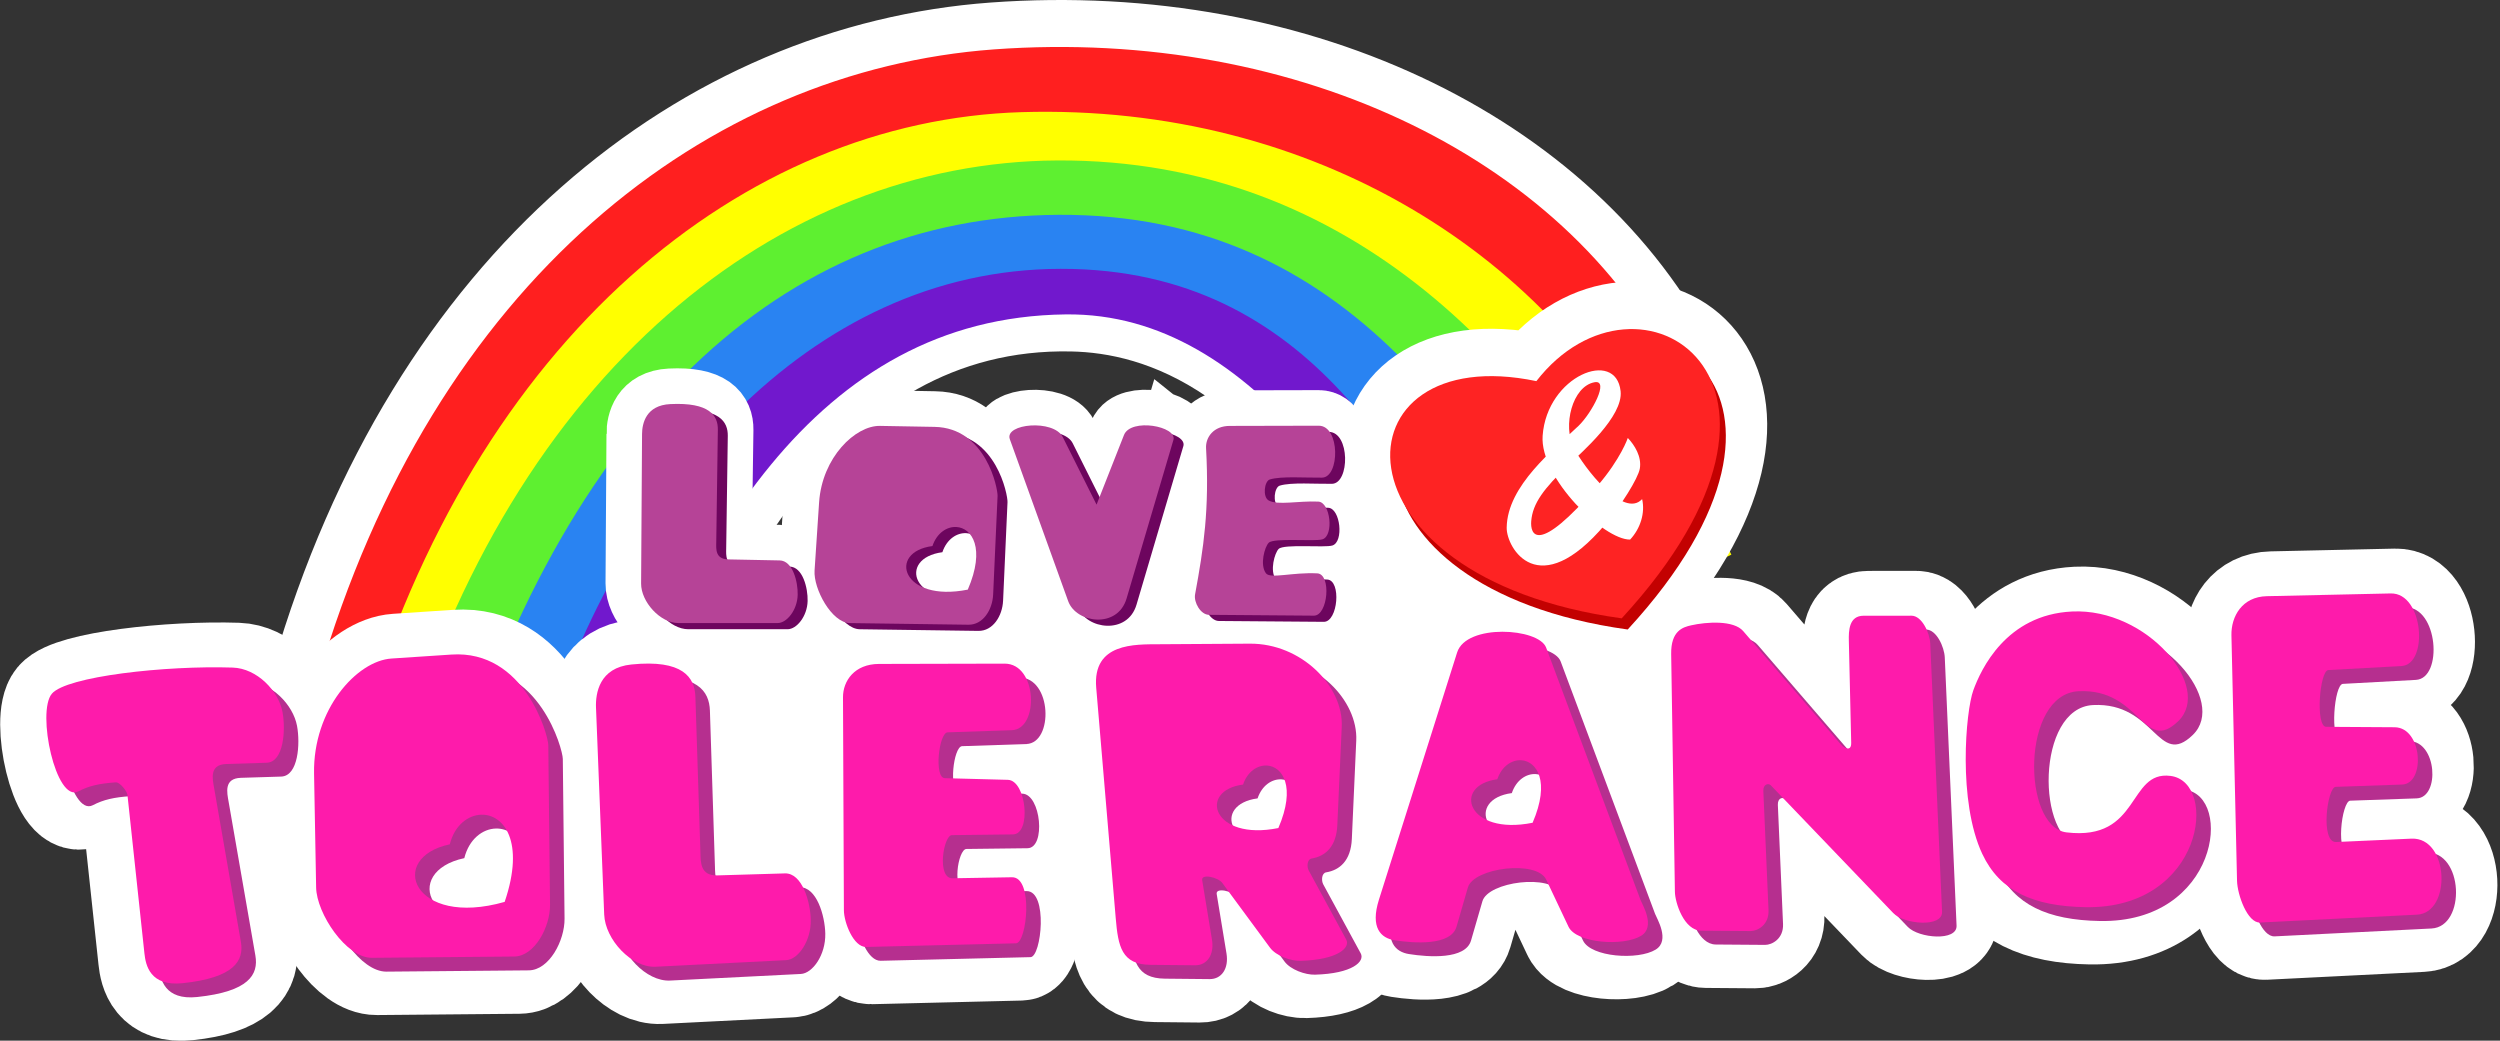 <?xml version="1.0" encoding="UTF-8" standalone="no"?>
<!-- Created with Inkscape (http://www.inkscape.org/) -->

<svg
   xmlns:dc="http://purl.org/dc/elements/1.1/"
   xmlns:cc="http://creativecommons.org/ns#"
   xmlns:rdf="http://www.w3.org/1999/02/22-rdf-syntax-ns#"
   xmlns:svg="http://www.w3.org/2000/svg"
   xmlns="http://www.w3.org/2000/svg"
   xmlns:sodipodi="http://sodipodi.sourceforge.net/DTD/sodipodi-0.dtd"
   xmlns:inkscape="http://www.inkscape.org/namespaces/inkscape"
   width="168.99mm"
   height="70.344mm"
   viewBox="0 0 168.99 70.344"
   version="1.1"
   id="svg8"
   sodipodi:docname="L&amp;T logo.svg"
   inkscape:version="0.92.5 (2060ec1f9f, 2020-04-08)"
   inkscape:export-filename="C:\Users\Chris Albers\Desktop\l+t.png"
   inkscape:export-xdpi="1083.2483"
   inkscape:export-ydpi="1083.2483">
  <rect x="0" y="0" width="168.99" height="70.344" fill="#333333" stroke="none"/>
  <defs
     id="defs2" />
  <sodipodi:namedview
     id="base"
     pagecolor="#ffffff"
     bordercolor="#666666"
     borderopacity="1.0"
     inkscape:pageopacity="0"
     inkscape:pageshadow="2"
     inkscape:zoom="0.77482092"
     inkscape:cx="273.46389"
     inkscape:cy="116.58777"
     inkscape:document-units="px"
     inkscape:current-layer="layer2"
     showgrid="false"
     objecttolerance="1"
     inkscape:window-width="1302"
     inkscape:window-height="704"
     inkscape:window-x="1280"
     inkscape:window-y="283"
     inkscape:window-maximized="1"
     inkscape:pagecheckerboard="true"
     fit-margin-top="0"
     fit-margin-left="0"
     fit-margin-right="0"
     fit-margin-bottom="0" />
  <g
     inkscape:groupmode="layer"
     id="layer2"
     inkscape:label="logo"
     style="display:inline;opacity:1"
     sodipodi:insensitive="true"
     transform="translate(-6.595,-7.852)">
    <g
       id="g1426">
      <g
         id="g1365">
        <path
           style="display:inline;opacity:1;fill:none;fill-rule:evenodd;stroke:#ffffff;stroke-width:3.175;stroke-linecap:butt;stroke-linejoin:miter;stroke-miterlimit:4;stroke-dasharray:none;stroke-opacity:1"
           d="m 50.711,57.049 c 3.381,-9.522 11.161,-27.394 28.333,-27.027 5.384,0.115 14.23,2.722 21.702,18.421"
           id="path1264-7"
           inkscape:connector-curvature="0"
           sodipodi:nodetypes="csc" />
        <path
           style="display:inline;fill:none;fill-rule:evenodd;stroke:#7118cd;stroke-width:5.821;stroke-linecap:butt;stroke-linejoin:miter;stroke-miterlimit:4;stroke-dasharray:none;stroke-opacity:1"
           d="M 44.573,61.579 C 49.896,44.123 59.59,26.418 78.595,26.194 c 15.329,-0.181 24.428,17.14 29.042,26.913"
           id="path1264-6-3-1-9-8"
           inkscape:connector-curvature="0"
           sodipodi:nodetypes="csc" />
        <path
           style="display:inline;fill:none;fill-rule:evenodd;stroke:#2983f2;stroke-width:5.821;stroke-linecap:butt;stroke-linejoin:miter;stroke-miterlimit:4;stroke-dasharray:none;stroke-opacity:1"
           d="M 40.53,57.226 C 45.853,39.77 59.288,23.145 78.294,23.113 97.366,23.082 105.003,39.172 109.617,48.945"
           id="path1264-6-3-1-9"
           inkscape:connector-curvature="0"
           sodipodi:nodetypes="csc" />
        <path
           style="display:inline;fill:none;fill-rule:evenodd;stroke:#5ef030;stroke-width:5.821;stroke-linecap:butt;stroke-linejoin:miter;stroke-miterlimit:4;stroke-dasharray:none;stroke-opacity:1"
           d="M 34.02,62.042 C 41.99,34.531 57.854,19.574 78.136,19.462 99.636,19.344 110.137,36.262 117.608,51.961"
           id="path1264-6-3-1"
           inkscape:connector-curvature="0"
           sodipodi:nodetypes="csc" />
        <path
           style="display:inline;fill:none;fill-rule:evenodd;stroke:#ffff00;stroke-width:5.821;stroke-linecap:butt;stroke-linejoin:miter;stroke-miterlimit:4;stroke-dasharray:none;stroke-opacity:1"
           d="M 30.746,58.685 C 38.715,31.174 57.755,15.899 78.036,15.788 99.537,15.669 113.53,30.894 121.001,46.594"
           id="path1264-6-3"
           inkscape:connector-curvature="0"
           sodipodi:nodetypes="csc" />
        <path
           style="display:inline;fill:none;fill-rule:evenodd;stroke:#ff1f1f;stroke-width:5.821;stroke-linecap:butt;stroke-linejoin:miter;stroke-miterlimit:4;stroke-dasharray:none;stroke-opacity:1"
           d="M 28.178,56.39 C 36.147,28.88 55.303,13.126 75.576,12.523 96.465,11.9 113.89,22.959 121.361,38.658"
           id="path1264-6"
           inkscape:connector-curvature="0"
           sodipodi:nodetypes="csc" />
        <path
           style="fill:none;fill-rule:evenodd;stroke:#ffffff;stroke-width:3.175;stroke-linecap:butt;stroke-linejoin:miter;stroke-miterlimit:4;stroke-dasharray:none;stroke-opacity:1"
           d="M 26.567,53.302 C 34.536,25.791 53.625,11.073 73.669,9.607 94.842,8.059 114.072,17.358 121.544,33.058"
           id="path1264"
           inkscape:connector-curvature="0"
           sodipodi:nodetypes="csc" />
      </g>
      <path
         inkscape:connector-curvature="0"
         id="path1245"
         d="m 51.94,46.604 29.488,-3.742 26.943,-4.79 16.914,14.669 25.536,3.817 1.78,6.301 -30.16,2.605 -72.597,3.143 z"
         style="fill:#ffffff;fill-opacity:1;fill-rule:evenodd;stroke:none;stroke-width:0.265px;stroke-linecap:butt;stroke-linejoin:miter;stroke-opacity:1"
         sodipodi:nodetypes="ccccccccc" />
      <g
         id="g1243">
        <path
           sodipodi:nodetypes="ccc"
           inkscape:connector-curvature="0"
           id="path841-4"
           d="M 116.215,49.65 C 131.069,33.509 117.309,24.771 110.447,33.615 96.798,30.757 96.007,46.854 116.215,49.65 Z"
           style="display:inline;fill:#fe2323;fill-opacity:1;fill-rule:evenodd;stroke:#ffffff;stroke-width:6.403;stroke-linecap:butt;stroke-linejoin:miter;stroke-miterlimit:4;stroke-dasharray:none;stroke-opacity:1" />
        <g
           style="display:inline;stroke:#ffffff;stroke-width:4.81;stroke-miterlimit:4;stroke-dasharray:none;stroke-opacity:1"
           id="g949-9">
          <path
             sodipodi:nodetypes="ssssssssssccs"
             inkscape:connector-curvature="0"
             id="path863-5-24"
             transform="scale(0.265)"
             d="m 249.354,138.266 c -6.24,-0.113 -14.766,7.986 -15.533,19.516 l -1.156,17.385 c -0.308,4.632 4.358,13.336 9,13.4 l 30.254,0.418 c 3.684,0.051 6.122,-3.77 6.299,-7.701 l 1.129,-25.137 c 0.083,-1.855 -2.908,-17.39 -16.078,-17.629 z m 19.473,25.789 c 3.993,0.223 7.489,5.403 2.924,15.973 -16.795,3.382 -20.63,-9.598 -9.018,-11.113 1.121,-3.342 3.698,-4.993 6.094,-4.859 z"
             style="display:inline;fill:#b64397;fill-opacity:1;fill-rule:evenodd;stroke:#ffffff;stroke-width:18.18;stroke-linecap:butt;stroke-linejoin:miter;stroke-miterlimit:4;stroke-dasharray:none;stroke-opacity:1" />
          <path
             sodipodi:nodetypes="sssssssssss"
             inkscape:connector-curvature="0"
             id="path863-97"
             d="M 49.995,37.193 49.931,47.295 c -0.008,1.228 1.285,2.673 2.514,2.673 h 6.721 c 0.603,0 1.322,-0.864 1.349,-1.905 0.023,-0.883 -0.334,-2.311 -1.217,-2.329 l -3.469,-0.069 c -0.889,-0.018 -0.824,-0.696 -0.818,-1.148 l 0.108,-7.62 c 0.013,-0.945 -0.554,-1.86 -3.211,-1.73 -1.649,0.08 -1.909,1.308 -1.913,2.026 z"
             style="fill:#b64397;fill-opacity:1;fill-rule:evenodd;stroke:#ffffff;stroke-width:4.81;stroke-linecap:butt;stroke-linejoin:miter;stroke-miterlimit:4;stroke-dasharray:none;stroke-opacity:1" />
          <path
             sodipodi:nodetypes="ssssscss"
             inkscape:connector-curvature="0"
             id="path941-2"
             d="m 85.912,37.595 -3.165,10.714 c -0.611,2.067 -3.409,1.672 -3.947,0.179 L 74.855,37.54 c -0.381,-1.057 2.968,-1.365 3.58,-0.141 l 2.283,4.565 1.853,-4.706 c 0.461,-1.17 3.618,-0.596 3.342,0.338 z"
             style="fill:#b64397;fill-opacity:1;fill-rule:evenodd;stroke:#ffffff;stroke-width:4.81;stroke-linecap:butt;stroke-linejoin:miter;stroke-miterlimit:4;stroke-dasharray:none;stroke-opacity:1" />
          <path
             sodipodi:nodetypes="sssssssssssssss"
             inkscape:connector-curvature="0"
             id="path943-4"
             d="m 95.404,49.468 -7.09,-0.057 c -0.557,-0.004 -1.037,-0.837 -0.936,-1.385 0.579,-3.141 0.972,-5.734 0.742,-9.874 -0.041,-0.743 0.508,-1.508 1.595,-1.51 l 6.018,-0.014 c 1.461,-0.003 1.433,3.493 0.223,3.511 -1.125,0.016 -2.74,-0.115 -3.526,0.122 -0.372,0.112 -0.502,1.187 -0.075,1.422 0.616,0.34 1.985,0.015 3.349,0.075 0.825,0.036 1.07,2.304 0.282,2.551 -0.524,0.164 -3.276,-0.118 -3.63,0.231 -0.268,0.263 -0.621,1.485 -0.187,2.065 0.291,0.389 1.805,-0.082 3.47,0.004 0.964,0.05 0.73,2.867 -0.235,2.86 z"
             style="fill:#b64397;fill-opacity:1;fill-rule:evenodd;stroke:#ffffff;stroke-width:4.81;stroke-linecap:butt;stroke-linejoin:miter;stroke-miterlimit:4;stroke-dasharray:none;stroke-opacity:1" />
        </g>
        <g
           transform="translate(0.329,0.42)"
           style="display:inline;stroke:#ffffff;stroke-width:6.9;stroke-miterlimit:4;stroke-dasharray:none;stroke-opacity:1"
           id="g1093-3">
          <path
             style="display:inline;fill:#fe1bab;fill-opacity:1;fill-rule:evenodd;stroke:#ffffff;stroke-width:6.9;stroke-linecap:butt;stroke-linejoin:miter;stroke-miterlimit:4;stroke-dasharray:none;stroke-opacity:1"
             d="m 46.883,55.697 0.553,13.973 c 0.067,1.699 1.859,3.61 3.474,3.529 l 8.836,-0.446 c 0.793,-0.04 1.683,-1.283 1.654,-2.724 -0.025,-1.223 -0.585,-3.173 -1.747,-3.139 l -4.565,0.135 c -1.17,0.035 -1.127,-0.907 -1.147,-1.533 L 53.601,54.949 c -0.042,-1.308 -0.846,-2.535 -4.331,-2.18 -2.163,0.221 -2.427,1.936 -2.388,2.928 z"
             id="path863-6-82"
             inkscape:connector-curvature="0"
             sodipodi:nodetypes="sssssssssss" />
          <path
             style="display:inline;fill:#fe1bab;fill-opacity:1;fill-rule:evenodd;stroke:#ffffff;stroke-width:6.9;stroke-linecap:butt;stroke-linejoin:miter;stroke-miterlimit:4;stroke-dasharray:none;stroke-opacity:1"
             d="m 65.144,71.862 c -0.851,0.021 -1.501,-1.648 -1.505,-2.481 l -0.061,-14.392 c -0.005,-1.112 0.776,-2.254 2.438,-2.258 l 8.486,-0.02 c 2.233,-0.005 2.338,4.437 0.49,4.499 l -4.342,0.145 c -0.592,0.02 -0.931,3.079 -0.189,3.098 l 4.258,0.112 c 1.261,0.033 1.609,3.673 0.35,3.689 l -4.131,0.05 c -0.568,0.007 -1.045,2.935 0.045,2.916 l 4.017,-0.069 c 1.475,-0.025 1.01,4.447 0.273,4.465 z"
             id="path943-7-8"
             inkscape:connector-curvature="0"
             sodipodi:nodetypes="sssssssssssssss" />
          <path
             style="display:inline;fill:#fe1bab;fill-opacity:1;fill-rule:evenodd;stroke:#ffffff;stroke-width:6.9;stroke-linecap:butt;stroke-linejoin:miter;stroke-miterlimit:4;stroke-dasharray:none;stroke-opacity:1"
             d="m 159.368,70.212 c -0.85,0.043 -1.537,-1.87 -1.559,-2.83 l -0.378,-16.582 c -0.029,-1.281 0.726,-2.611 2.388,-2.648 l 8.379,-0.186 c 2.233,-0.05 2.568,4.809 0.721,4.909 l -4.936,0.269 c -0.592,0.032 -0.889,3.833 -0.147,3.838 l 4.62,0.029 c 1.895,0.012 2.104,3.818 0.511,3.873 l -4.489,0.156 c -0.568,0.02 -1.059,3.778 0.03,3.729 l 5.09,-0.228 c 2.549,-0.114 2.733,5.021 0.371,5.139 z"
             id="path943-7-1-6"
             inkscape:connector-curvature="0"
             sodipodi:nodetypes="sssssssssssssss" />
          <path
             style="display:inline;fill:#fe1bab;fill-opacity:1;fill-rule:evenodd;stroke:#ffffff;stroke-width:6.9;stroke-linecap:butt;stroke-linejoin:miter;stroke-miterlimit:4;stroke-dasharray:none;stroke-opacity:1"
             d="m 33.057,52.366 c -2.339,0.155 -5.311,3.432 -5.233,7.772 l 0.14,7.709 c 0.032,1.744 2.027,4.764 3.771,4.749 l 9.621,-0.087 c 1.384,-0.013 2.435,-2.017 2.419,-3.495 L 43.658,58.218 c -0.008,-0.698 -1.611,-6.448 -6.548,-6.12 z m 6.078,10.556 c 1.502,-0.036 2.966,1.799 1.573,5.894 -6.188,1.769 -8.012,-2.977 -3.709,-3.892 0.32,-1.285 1.235,-1.98 2.136,-2.002 z"
             id="path863-5-5-5"
             inkscape:connector-curvature="0"
             sodipodi:nodetypes="ssssssssssccs" />
          <path
             style="display:inline;fill:#fe1bab;fill-opacity:1;fill-rule:evenodd;stroke:#ffffff;stroke-width:6.9;stroke-linecap:butt;stroke-linejoin:miter;stroke-miterlimit:4;stroke-dasharray:none;stroke-opacity:1"
             d="m 84.964,51.4 c -1.651,0.011 -4.527,-0.106 -4.269,2.941 l 1.319,15.577 c 0.162,1.914 0.397,3.133 2.344,3.153 l 3.02,0.03 c 0.825,0.008 1.307,-0.731 1.142,-1.734 l -0.662,-4.019 c -0.076,-0.459 1.077,-0.196 1.353,0.179 l 3.233,4.386 c 0.405,0.549 1.401,0.907 2.059,0.888 2.544,-0.072 3.385,-0.899 3.091,-1.44 l -2.532,-4.662 c -0.142,-0.262 -0.11,-0.764 0.193,-0.814 0.926,-0.152 1.673,-0.798 1.738,-2.256 l 0.299,-6.651 c 0.123,-2.734 -2.729,-5.639 -6.212,-5.617 z m 7.269,8.199 c 1.057,0.059 1.981,1.43 0.774,4.226 -4.444,0.895 -5.458,-2.539 -2.386,-2.94 0.297,-0.884 0.978,-1.321 1.612,-1.286 z"
             id="path863-5-0-8"
             inkscape:connector-curvature="0"
             sodipodi:nodetypes="ssssssssssssssssssccs" />
          <path
             style="display:inline;fill:#fe1bab;fill-opacity:1;fill-rule:evenodd;stroke:#ffffff;stroke-width:6.9;stroke-linecap:butt;stroke-linejoin:miter;stroke-miterlimit:4;stroke-dasharray:none;stroke-opacity:1"
             d="m 16.358,72.3 -1.151,-10.744 c -0.021,-0.192 -0.498,-0.838 -0.778,-0.82 -1.101,0.073 -1.813,0.231 -2.543,0.611 -1.508,0.786 -2.826,-5.361 -1.787,-6.6 0.985,-1.175 7.693,-1.918 12.223,-1.769 1.655,0.054 3.106,1.588 3.37,3.005 0.224,1.203 0.089,3.392 -1.073,3.428 l -2.72,0.084 c -1.17,0.036 -0.938,1.005 -0.831,1.622 l 1.809,10.392 c 0.224,1.289 -0.447,2.434 -3.93,2.802 -2.217,0.234 -2.503,-1.217 -2.589,-2.012 z"
             id="path863-6-5-1"
             inkscape:connector-curvature="0"
             sodipodi:nodetypes="cssssssssssssc" />
          <path
             style="display:inline;fill:#fe1bab;fill-opacity:1;fill-rule:evenodd;stroke:#ffffff;stroke-width:6.9;stroke-linecap:butt;stroke-linejoin:miter;stroke-miterlimit:4;stroke-dasharray:none;stroke-opacity:1"
             d="m 99.808,68.659 c -0.608,1.923 0.146,2.605 1.043,2.748 1.333,0.213 3.822,0.385 4.199,-0.914 l 0.769,-2.653 c 0.385,-1.33 4.656,-1.877 5.294,-0.531 l 1.507,3.185 c 0.531,1.122 3.724,1.348 4.915,0.61 0.994,-0.616 0.071,-2.105 -0.043,-2.411 l -6.384,-17.066 c -0.498,-1.332 -5.395,-1.635 -6.016,0.328 z m 9.611,-9.418 c 1.057,0.059 1.981,1.43 0.774,4.226 -4.444,0.895 -5.458,-2.539 -2.386,-2.94 0.297,-0.884 0.978,-1.321 1.612,-1.286 z"
             id="path863-5-0-9-2"
             inkscape:connector-curvature="0"
             sodipodi:nodetypes="ssssssssssssccs" />
          <path
             sodipodi:nodetypes="ssssssssssssssssss"
             inkscape:connector-curvature="0"
             id="path1080-4"
             d="m 119.56,52.069 c -0.025,-1.587 0.797,-1.823 1.347,-1.947 1.06,-0.239 2.88,-0.355 3.52,0.388 l 6.626,7.69 c 0.17,0.197 0.691,0.507 0.676,-0.143 l -0.159,-6.871 c -0.016,-0.686 -0.003,-1.712 1,-1.713 l 3.233,-0.002 c 0.71,-4.99e-4 1.239,1.177 1.27,1.887 l 0.797,18.129 c 0.047,1.072 -2.555,0.859 -3.298,0.084 l -8.278,-8.636 c -0.148,-0.154 -0.526,-0.098 -0.504,0.395 l 0.35,8.046 c 0.043,0.998 -0.745,1.416 -1.218,1.412 l -3.332,-0.026 c -1.159,-0.009 -1.767,-1.885 -1.778,-2.623 z"
             style="fill:#fe1bab;fill-opacity:1;fill-rule:evenodd;stroke:#ffffff;stroke-width:6.9;stroke-linecap:butt;stroke-linejoin:miter;stroke-miterlimit:4;stroke-dasharray:none;stroke-opacity:1" />
          <path
             sodipodi:nodetypes="sssssssss"
             inkscape:connector-curvature="0"
             id="path1082-8"
             d="m 140.591,65.576 c 1.178,2.514 3.434,3.532 6.964,3.597 8.001,0.148 9.046,-8.452 5.759,-8.873 -2.919,-0.374 -2.007,4.424 -7.035,3.817 -3.012,-0.363 -3.069,-9.355 0.823,-9.542 4.206,-0.202 4.378,4.303 6.736,2.021 2.358,-2.283 -2.091,-7.656 -7.185,-7.409 -4.452,0.216 -6.152,3.908 -6.669,5.325 -0.515,1.411 -1.06,7.508 0.607,11.066 z"
             style="fill:#fe1bab;fill-opacity:1;fill-rule:evenodd;stroke:#ffffff;stroke-width:6.9;stroke-linecap:butt;stroke-linejoin:miter;stroke-miterlimit:4;stroke-dasharray:none;stroke-opacity:1" />
        </g>
      </g>
      <g
         id="g1093-7"
         style="display:inline;fill:#b62f8f;fill-opacity:1"
         transform="translate(0.981,0.935)">
        <path
           sodipodi:nodetypes="sssssssssss"
           inkscape:connector-curvature="0"
           id="path863-6-8"
           d="m 46.883,55.697 0.553,13.973 c 0.067,1.699 1.859,3.61 3.474,3.529 l 8.836,-0.446 c 0.793,-0.04 1.683,-1.283 1.654,-2.724 -0.025,-1.223 -0.585,-3.173 -1.747,-3.139 l -4.565,0.135 c -1.17,0.035 -1.127,-0.907 -1.147,-1.533 L 53.601,54.949 c -0.042,-1.308 -0.846,-2.535 -4.331,-2.18 -2.163,0.221 -2.427,1.936 -2.388,2.928 z"
           style="display:inline;fill:#b62f8f;fill-opacity:1;fill-rule:evenodd;stroke:none;stroke-width:0.357px;stroke-linecap:butt;stroke-linejoin:miter;stroke-opacity:1" />
        <path
           sodipodi:nodetypes="sssssssssssssss"
           inkscape:connector-curvature="0"
           id="path943-7-3"
           d="m 65.144,71.862 c -0.851,0.021 -1.501,-1.648 -1.505,-2.481 l -0.061,-14.392 c -0.005,-1.112 0.776,-2.254 2.438,-2.258 l 8.486,-0.02 c 2.233,-0.005 2.338,4.437 0.49,4.499 l -4.342,0.145 c -0.592,0.02 -0.931,3.079 -0.189,3.098 l 4.258,0.112 c 1.261,0.033 1.609,3.673 0.35,3.689 l -4.131,0.05 c -0.568,0.007 -1.045,2.935 0.045,2.916 l 4.017,-0.069 c 1.475,-0.025 1.01,4.447 0.273,4.465 z"
           style="display:inline;fill:#b62f8f;fill-opacity:1;fill-rule:evenodd;stroke:none;stroke-width:0.4px;stroke-linecap:butt;stroke-linejoin:miter;stroke-opacity:1" />
        <path
           sodipodi:nodetypes="sssssssssssssss"
           inkscape:connector-curvature="0"
           id="path943-7-1-3"
           d="m 159.368,70.212 c -0.85,0.043 -1.537,-1.87 -1.559,-2.83 l -0.378,-16.582 c -0.029,-1.281 0.726,-2.611 2.388,-2.648 l 8.379,-0.186 c 2.233,-0.05 2.568,4.809 0.721,4.909 l -4.936,0.269 c -0.592,0.032 -0.889,3.833 -0.147,3.838 l 4.62,0.029 c 1.895,0.012 2.104,3.818 0.511,3.873 l -4.489,0.156 c -0.568,0.02 -1.059,3.778 0.03,3.729 l 5.09,-0.228 c 2.549,-0.114 2.733,5.021 0.371,5.139 z"
           style="display:inline;fill:#b62f8f;fill-opacity:1;fill-rule:evenodd;stroke:none;stroke-width:0.429px;stroke-linecap:butt;stroke-linejoin:miter;stroke-opacity:1" />
        <path
           sodipodi:nodetypes="ssssssssssccs"
           inkscape:connector-curvature="0"
           id="path863-5-5-4"
           d="m 33.057,52.366 c -2.339,0.155 -5.311,3.432 -5.233,7.772 l 0.14,7.709 c 0.032,1.744 2.027,4.764 3.771,4.749 l 9.621,-0.087 c 1.384,-0.013 2.435,-2.017 2.419,-3.495 L 43.658,58.218 c -0.008,-0.698 -1.611,-6.448 -6.548,-6.12 z m 6.078,10.556 c 1.502,-0.036 2.966,1.799 1.573,5.894 -6.188,1.769 -8.012,-2.977 -3.709,-3.892 0.32,-1.285 1.235,-1.98 2.136,-2.002 z"
           style="display:inline;fill:#b62f8f;fill-opacity:1;fill-rule:evenodd;stroke:none;stroke-width:0.376px;stroke-linecap:butt;stroke-linejoin:miter;stroke-opacity:1" />
        <path
           sodipodi:nodetypes="ssssssssssssssssssccs"
           inkscape:connector-curvature="0"
           id="path863-5-0-2"
           d="m 84.964,51.4 c -1.651,0.011 -4.527,-0.106 -4.269,2.941 l 1.319,15.577 c 0.162,1.914 0.397,3.133 2.344,3.153 l 3.02,0.03 c 0.825,0.008 1.307,-0.731 1.142,-1.734 l -0.662,-4.019 c -0.076,-0.459 1.077,-0.196 1.353,0.179 l 3.233,4.386 c 0.405,0.549 1.401,0.907 2.059,0.888 2.544,-0.072 3.385,-0.899 3.091,-1.44 l -2.532,-4.662 c -0.142,-0.262 -0.11,-0.764 0.193,-0.814 0.926,-0.152 1.673,-0.798 1.738,-2.256 l 0.299,-6.651 c 0.123,-2.734 -2.729,-5.639 -6.212,-5.617 z m 7.269,8.199 c 1.057,0.059 1.981,1.43 0.774,4.226 -4.444,0.895 -5.458,-2.539 -2.386,-2.94 0.297,-0.884 0.978,-1.321 1.612,-1.286 z"
           style="display:inline;fill:#b62f8f;fill-opacity:1;fill-rule:evenodd;stroke:none;stroke-width:0.265px;stroke-linecap:butt;stroke-linejoin:miter;stroke-opacity:1" />
        <path
           sodipodi:nodetypes="cssssssssssssc"
           inkscape:connector-curvature="0"
           id="path863-6-5-4"
           d="m 16.358,72.3 -1.151,-10.744 c -0.021,-0.192 -0.498,-0.838 -0.778,-0.82 -1.101,0.073 -1.813,0.231 -2.543,0.611 -1.508,0.786 -2.826,-5.361 -1.787,-6.6 0.985,-1.175 7.693,-1.918 12.223,-1.769 1.655,0.054 3.106,1.588 3.37,3.005 0.224,1.203 0.089,3.392 -1.073,3.428 l -2.72,0.084 c -1.17,0.036 -0.938,1.005 -0.831,1.622 l 1.809,10.392 c 0.224,1.289 -0.447,2.434 -3.93,2.802 -2.217,0.234 -2.503,-1.217 -2.589,-2.012 z"
           style="display:inline;fill:#b62f8f;fill-opacity:1;fill-rule:evenodd;stroke:none;stroke-width:0.357px;stroke-linecap:butt;stroke-linejoin:miter;stroke-opacity:1" />
        <path
           sodipodi:nodetypes="ssssssssssssccs"
           inkscape:connector-curvature="0"
           id="path863-5-0-9-4"
           d="m 99.808,68.659 c -0.608,1.923 0.146,2.605 1.043,2.748 1.333,0.213 3.822,0.385 4.199,-0.914 l 0.769,-2.653 c 0.385,-1.33 4.656,-1.877 5.294,-0.531 l 1.507,3.185 c 0.531,1.122 3.724,1.348 4.915,0.61 0.994,-0.616 0.071,-2.105 -0.043,-2.411 l -6.384,-17.066 c -0.498,-1.332 -5.395,-1.635 -6.016,0.328 z m 9.611,-9.418 c 1.057,0.059 1.981,1.43 0.774,4.226 -4.444,0.895 -5.458,-2.539 -2.386,-2.94 0.297,-0.884 0.978,-1.321 1.612,-1.286 z"
           style="display:inline;fill:#b62f8f;fill-opacity:1;fill-rule:evenodd;stroke:none;stroke-width:0.265px;stroke-linecap:butt;stroke-linejoin:miter;stroke-opacity:1" />
        <path
           style="fill:#b62f8f;fill-opacity:1;fill-rule:evenodd;stroke:none;stroke-width:0.265px;stroke-linecap:butt;stroke-linejoin:miter;stroke-opacity:1"
           d="m 119.56,52.069 c -0.025,-1.587 0.797,-1.823 1.347,-1.947 1.06,-0.239 2.88,-0.355 3.52,0.388 l 6.626,7.69 c 0.17,0.197 0.691,0.507 0.676,-0.143 l -0.159,-6.871 c -0.016,-0.686 -0.003,-1.712 1,-1.713 l 3.233,-0.002 c 0.71,-4.99e-4 1.239,1.177 1.27,1.887 l 0.797,18.129 c 0.047,1.072 -2.555,0.859 -3.298,0.084 l -8.278,-8.636 c -0.148,-0.154 -0.526,-0.098 -0.504,0.395 l 0.35,8.046 c 0.043,0.998 -0.745,1.416 -1.218,1.412 l -3.332,-0.026 c -1.159,-0.009 -1.767,-1.885 -1.778,-2.623 z"
           id="path1080-7"
           inkscape:connector-curvature="0"
           sodipodi:nodetypes="ssssssssssssssssss" />
        <path
           style="fill:#b62f8f;fill-opacity:1;fill-rule:evenodd;stroke:none;stroke-width:0.265px;stroke-linecap:butt;stroke-linejoin:miter;stroke-opacity:1"
           d="m 140.591,65.576 c 1.178,2.514 3.434,3.532 6.964,3.597 8.001,0.148 9.046,-8.452 5.759,-8.873 -2.919,-0.374 -2.007,4.424 -7.035,3.817 -3.012,-0.363 -3.069,-9.355 0.823,-9.542 4.206,-0.202 4.378,4.303 6.736,2.021 2.358,-2.283 -2.091,-7.656 -7.185,-7.409 -4.452,0.216 -6.152,3.908 -6.669,5.325 -0.515,1.411 -1.06,7.508 0.607,11.066 z"
           id="path1082-0"
           inkscape:connector-curvature="0"
           sodipodi:nodetypes="sssssssss" />
      </g>
      <g
         id="g949-0"
         style="display:inline;fill:#6d055e;fill-opacity:1"
         transform="translate(0.672,0.417)">
        <path
           style="display:inline;fill:#6d055e;fill-opacity:1;fill-rule:evenodd;stroke:none;stroke-width:1px;stroke-linecap:butt;stroke-linejoin:miter;stroke-opacity:1"
           d="m 249.354,138.266 c -6.24,-0.113 -14.766,7.986 -15.533,19.516 l -1.156,17.385 c -0.308,4.632 4.358,13.336 9,13.4 l 30.254,0.418 c 3.684,0.051 6.122,-3.77 6.299,-7.701 l 1.129,-25.137 c 0.083,-1.855 -2.908,-17.39 -16.078,-17.629 z m 19.473,25.789 c 3.993,0.223 7.489,5.403 2.924,15.973 -16.795,3.382 -20.63,-9.598 -9.018,-11.113 1.121,-3.342 3.698,-4.993 6.094,-4.859 z"
           transform="scale(0.265)"
           id="path863-5-2"
           inkscape:connector-curvature="0"
           sodipodi:nodetypes="ssssssssssccs" />
        <path
           style="fill:#6d055e;fill-opacity:1;fill-rule:evenodd;stroke:none;stroke-width:0.265px;stroke-linecap:butt;stroke-linejoin:miter;stroke-opacity:1"
           d="M 49.995,37.193 49.931,47.295 c -0.008,1.228 1.285,2.673 2.514,2.673 h 6.721 c 0.603,0 1.322,-0.864 1.349,-1.905 0.023,-0.883 -0.334,-2.311 -1.217,-2.329 l -3.469,-0.069 c -0.889,-0.018 -0.824,-0.696 -0.818,-1.148 l 0.108,-7.62 c 0.013,-0.945 -0.554,-1.86 -3.211,-1.73 -1.649,0.08 -1.909,1.308 -1.913,2.026 z"
           id="path863-9"
           inkscape:connector-curvature="0"
           sodipodi:nodetypes="sssssssssss" />
        <path
           style="fill:#6d055e;fill-opacity:1;fill-rule:evenodd;stroke:none;stroke-width:0.265px;stroke-linecap:butt;stroke-linejoin:miter;stroke-opacity:1"
           d="m 85.912,37.595 -3.165,10.714 c -0.611,2.067 -3.409,1.672 -3.947,0.179 L 74.855,37.54 c -0.381,-1.057 2.968,-1.365 3.58,-0.141 l 2.283,4.565 1.853,-4.706 c 0.461,-1.17 3.618,-0.596 3.342,0.338 z"
           id="path941-0"
           inkscape:connector-curvature="0"
           sodipodi:nodetypes="ssssscss" />
        <path
           style="fill:#6d055e;fill-opacity:1;fill-rule:evenodd;stroke:none;stroke-width:0.265px;stroke-linecap:butt;stroke-linejoin:miter;stroke-opacity:1"
           d="m 95.404,49.468 -7.09,-0.057 c -0.557,-0.004 -1.037,-0.837 -0.936,-1.385 0.579,-3.141 0.972,-5.734 0.742,-9.874 -0.041,-0.743 0.508,-1.508 1.595,-1.51 l 6.018,-0.014 c 1.461,-0.003 1.433,3.493 0.223,3.511 -1.125,0.016 -2.74,-0.115 -3.526,0.122 -0.372,0.112 -0.502,1.187 -0.075,1.422 0.616,0.34 1.985,0.015 3.349,0.075 0.825,0.036 1.07,2.304 0.282,2.551 -0.524,0.164 -3.276,-0.118 -3.63,0.231 -0.268,0.263 -0.621,1.485 -0.187,2.065 0.291,0.389 1.805,-0.082 3.47,0.004 0.964,0.05 0.73,2.867 -0.235,2.86 z"
           id="path943-9"
           inkscape:connector-curvature="0"
           sodipodi:nodetypes="sssssssssssssss" />
      </g>
      <g
         id="g861">
        <path
           style="fill:#c30101;fill-opacity:1;fill-rule:evenodd;stroke:none;stroke-width:0.265px;stroke-linecap:butt;stroke-linejoin:miter;stroke-opacity:1"
           d="m 116.622,50.404 c 14.853,-16.141 1.093,-24.879 -5.768,-16.035 -13.649,-2.858 -14.44,13.239 5.768,16.035 z"
           id="path841-6"
           inkscape:connector-curvature="0"
           sodipodi:nodetypes="ccc" />
        <path
           style="fill:#fe2323;fill-opacity:1;fill-rule:evenodd;stroke:none;stroke-width:0.265px;stroke-linecap:butt;stroke-linejoin:miter;stroke-opacity:1"
           d="M 116.215,49.65 C 131.069,33.509 117.309,24.771 110.447,33.615 96.798,30.757 96.007,46.854 116.215,49.65 Z"
           id="path841"
           inkscape:connector-curvature="0"
           sodipodi:nodetypes="ccc" />
        <path
           style="fill:#ffffff;fill-opacity:1;fill-rule:nonzero;stroke:none;stroke-width:0.265;stroke-linecap:butt;stroke-linejoin:miter;stroke-miterlimit:4;stroke-dasharray:none;stroke-opacity:1"
           d="m 116.628,37.458 c 0,0 -0.465,1.39 -2.034,3.219 -4.159,4.849 -4.56,3.241 -4.495,2.407 0.094,-1.211 0.861,-2.214 2.506,-3.791 0.875,-0.839 3.722,-3.284 3.537,-4.998 -0.314,-2.902 -4.98,-1.037 -5.271,3.009 -0.206,2.862 4.153,7.051 5.913,7.021 0.696,-0.74 1.027,-1.805 0.812,-2.736 -1.264,1.363 -3.956,-2.176 -4.617,-3.46 -0.767,-1.491 -0.108,-4.152 1.392,-4.438 1.046,-0.199 -0.192,2.101 -1.067,2.94 -1.644,1.577 -4.832,4.032 -4.863,6.897 -0.015,1.358 2.141,5.114 6.665,-0.237 1.048,-1.239 2.218,-3.091 2.334,-3.762 0.139,-0.807 -0.353,-1.589 -0.812,-2.073 z"
           id="path824"
           inkscape:connector-curvature="0"
           sodipodi:nodetypes="csssssccssssssc" />
      </g>
      <g
         id="g949">
        <path
           style="display:inline;fill:#b64397;fill-opacity:1;fill-rule:evenodd;stroke:none;stroke-width:1px;stroke-linecap:butt;stroke-linejoin:miter;stroke-opacity:1"
           d="m 249.354,138.266 c -6.24,-0.113 -14.766,7.986 -15.533,19.516 l -1.156,17.385 c -0.308,4.632 4.358,13.336 9,13.4 l 30.254,0.418 c 3.684,0.051 6.122,-3.77 6.299,-7.701 l 1.129,-25.137 c 0.083,-1.855 -2.908,-17.39 -16.078,-17.629 z m 19.473,25.789 c 3.993,0.223 7.489,5.403 2.924,15.973 -16.795,3.382 -20.63,-9.598 -9.018,-11.113 1.121,-3.342 3.698,-4.993 6.094,-4.859 z"
           transform="scale(0.265)"
           id="path863-5"
           inkscape:connector-curvature="0"
           sodipodi:nodetypes="ssssssssssccs" />
        <path
           style="fill:#b64397;fill-opacity:1;fill-rule:evenodd;stroke:none;stroke-width:0.265px;stroke-linecap:butt;stroke-linejoin:miter;stroke-opacity:1"
           d="M 49.995,37.193 49.931,47.295 c -0.008,1.228 1.285,2.673 2.514,2.673 h 6.721 c 0.603,0 1.322,-0.864 1.349,-1.905 0.023,-0.883 -0.334,-2.311 -1.217,-2.329 l -3.469,-0.069 c -0.889,-0.018 -0.824,-0.696 -0.818,-1.148 l 0.108,-7.62 c 0.013,-0.945 -0.554,-1.86 -3.211,-1.73 -1.649,0.08 -1.909,1.308 -1.913,2.026 z"
           id="path863"
           inkscape:connector-curvature="0"
           sodipodi:nodetypes="sssssssssss" />
        <path
           style="fill:#b64397;fill-opacity:1;fill-rule:evenodd;stroke:none;stroke-width:0.265px;stroke-linecap:butt;stroke-linejoin:miter;stroke-opacity:1"
           d="m 85.912,37.595 -3.165,10.714 c -0.611,2.067 -3.409,1.672 -3.947,0.179 L 74.855,37.54 c -0.381,-1.057 2.968,-1.365 3.58,-0.141 l 2.283,4.565 1.853,-4.706 c 0.461,-1.17 3.618,-0.596 3.342,0.338 z"
           id="path941"
           inkscape:connector-curvature="0"
           sodipodi:nodetypes="ssssscss" />
        <path
           style="fill:#b64397;fill-opacity:1;fill-rule:evenodd;stroke:none;stroke-width:0.265px;stroke-linecap:butt;stroke-linejoin:miter;stroke-opacity:1"
           d="m 95.404,49.468 -7.09,-0.057 c -0.557,-0.004 -1.037,-0.837 -0.936,-1.385 0.579,-3.141 0.972,-5.734 0.742,-9.874 -0.041,-0.743 0.508,-1.508 1.595,-1.51 l 6.018,-0.014 c 1.461,-0.003 1.433,3.493 0.223,3.511 -1.125,0.016 -2.74,-0.115 -3.526,0.122 -0.372,0.112 -0.502,1.187 -0.075,1.422 0.616,0.34 1.985,0.015 3.349,0.075 0.825,0.036 1.07,2.304 0.282,2.551 -0.524,0.164 -3.276,-0.118 -3.63,0.231 -0.268,0.263 -0.621,1.485 -0.187,2.065 0.291,0.389 1.805,-0.082 3.47,0.004 0.964,0.05 0.73,2.867 -0.235,2.86 z"
           id="path943"
           inkscape:connector-curvature="0"
           sodipodi:nodetypes="sssssssssssssss" />
      </g>
      <g
         id="g1093">
        <path
           sodipodi:nodetypes="sssssssssss"
           inkscape:connector-curvature="0"
           id="path863-6"
           d="m 46.883,55.697 0.553,13.973 c 0.067,1.699 1.859,3.61 3.474,3.529 l 8.836,-0.446 c 0.793,-0.04 1.683,-1.283 1.654,-2.724 -0.025,-1.223 -0.585,-3.173 -1.747,-3.139 l -4.565,0.135 c -1.17,0.035 -1.127,-0.907 -1.147,-1.533 L 53.601,54.949 c -0.042,-1.308 -0.846,-2.535 -4.331,-2.18 -2.163,0.221 -2.427,1.936 -2.388,2.928 z"
           style="display:inline;fill:#fe1bab;fill-opacity:1;fill-rule:evenodd;stroke:none;stroke-width:0.357px;stroke-linecap:butt;stroke-linejoin:miter;stroke-opacity:1" />
        <path
           sodipodi:nodetypes="sssssssssssssss"
           inkscape:connector-curvature="0"
           id="path943-7"
           d="m 65.144,71.862 c -0.851,0.021 -1.501,-1.648 -1.505,-2.481 l -0.061,-14.392 c -0.005,-1.112 0.776,-2.254 2.438,-2.258 l 8.486,-0.02 c 2.233,-0.005 2.338,4.437 0.49,4.499 l -4.342,0.145 c -0.592,0.02 -0.931,3.079 -0.189,3.098 l 4.258,0.112 c 1.261,0.033 1.609,3.673 0.35,3.689 l -4.131,0.05 c -0.568,0.007 -1.045,2.935 0.045,2.916 l 4.017,-0.069 c 1.475,-0.025 1.01,4.447 0.273,4.465 z"
           style="display:inline;fill:#fe1bab;fill-opacity:1;fill-rule:evenodd;stroke:none;stroke-width:0.4px;stroke-linecap:butt;stroke-linejoin:miter;stroke-opacity:1" />
        <path
           sodipodi:nodetypes="sssssssssssssss"
           inkscape:connector-curvature="0"
           id="path943-7-1"
           d="m 159.368,70.212 c -0.85,0.043 -1.537,-1.87 -1.559,-2.83 l -0.378,-16.582 c -0.029,-1.281 0.726,-2.611 2.388,-2.648 l 8.379,-0.186 c 2.233,-0.05 2.568,4.809 0.721,4.909 l -4.936,0.269 c -0.592,0.032 -0.889,3.833 -0.147,3.838 l 4.62,0.029 c 1.895,0.012 2.104,3.818 0.511,3.873 l -4.489,0.156 c -0.568,0.02 -1.059,3.778 0.03,3.729 l 5.09,-0.228 c 2.549,-0.114 2.733,5.021 0.371,5.139 z"
           style="display:inline;fill:#fe1bab;fill-opacity:1;fill-rule:evenodd;stroke:none;stroke-width:0.429px;stroke-linecap:butt;stroke-linejoin:miter;stroke-opacity:1" />
        <path
           sodipodi:nodetypes="ssssssssssccs"
           inkscape:connector-curvature="0"
           id="path863-5-5"
           d="m 33.057,52.366 c -2.339,0.155 -5.311,3.432 -5.233,7.772 l 0.14,7.709 c 0.032,1.744 2.027,4.764 3.771,4.749 l 9.621,-0.087 c 1.384,-0.013 2.435,-2.017 2.419,-3.495 L 43.658,58.218 c -0.008,-0.698 -1.611,-6.448 -6.548,-6.12 z m 6.078,10.556 c 1.502,-0.036 2.966,1.799 1.573,5.894 -6.188,1.769 -8.012,-2.977 -3.709,-3.892 0.32,-1.285 1.235,-1.98 2.136,-2.002 z"
           style="display:inline;fill:#fe1bab;fill-opacity:1;fill-rule:evenodd;stroke:none;stroke-width:0.376px;stroke-linecap:butt;stroke-linejoin:miter;stroke-opacity:1" />
        <path
           sodipodi:nodetypes="ssssssssssssssssssccs"
           inkscape:connector-curvature="0"
           id="path863-5-0"
           d="m 84.964,51.4 c -1.651,0.011 -4.527,-0.106 -4.269,2.941 l 1.319,15.577 c 0.162,1.914 0.397,3.133 2.344,3.153 l 3.02,0.03 c 0.825,0.008 1.307,-0.731 1.142,-1.734 l -0.662,-4.019 c -0.076,-0.459 1.077,-0.196 1.353,0.179 l 3.233,4.386 c 0.405,0.549 1.401,0.907 2.059,0.888 2.544,-0.072 3.385,-0.899 3.091,-1.44 l -2.532,-4.662 c -0.142,-0.262 -0.11,-0.764 0.193,-0.814 0.926,-0.152 1.673,-0.798 1.738,-2.256 l 0.299,-6.651 c 0.123,-2.734 -2.729,-5.639 -6.212,-5.617 z m 7.269,8.199 c 1.057,0.059 1.981,1.43 0.774,4.226 -4.444,0.895 -5.458,-2.539 -2.386,-2.94 0.297,-0.884 0.978,-1.321 1.612,-1.286 z"
           style="display:inline;fill:#fe1bab;fill-opacity:1;fill-rule:evenodd;stroke:none;stroke-width:0.265px;stroke-linecap:butt;stroke-linejoin:miter;stroke-opacity:1" />
        <path
           sodipodi:nodetypes="cssssssssssssc"
           inkscape:connector-curvature="0"
           id="path863-6-5"
           d="m 16.358,72.3 -1.151,-10.744 c -0.021,-0.192 -0.498,-0.838 -0.778,-0.82 -1.101,0.073 -1.813,0.231 -2.543,0.611 -1.508,0.786 -2.826,-5.361 -1.787,-6.6 0.985,-1.175 7.693,-1.918 12.223,-1.769 1.655,0.054 3.106,1.588 3.37,3.005 0.224,1.203 0.089,3.392 -1.073,3.428 l -2.72,0.084 c -1.17,0.036 -0.938,1.005 -0.831,1.622 l 1.809,10.392 c 0.224,1.289 -0.447,2.434 -3.93,2.802 -2.217,0.234 -2.503,-1.217 -2.589,-2.012 z"
           style="display:inline;fill:#fe1bab;fill-opacity:1;fill-rule:evenodd;stroke:none;stroke-width:0.357px;stroke-linecap:butt;stroke-linejoin:miter;stroke-opacity:1" />
        <path
           sodipodi:nodetypes="ssssssssssssccs"
           inkscape:connector-curvature="0"
           id="path863-5-0-9"
           d="m 99.808,68.659 c -0.608,1.923 0.146,2.605 1.043,2.748 1.333,0.213 3.822,0.385 4.199,-0.914 l 0.769,-2.653 c 0.385,-1.33 4.656,-1.877 5.294,-0.531 l 1.507,3.185 c 0.531,1.122 3.724,1.348 4.915,0.61 0.994,-0.616 0.071,-2.105 -0.043,-2.411 l -6.384,-17.066 c -0.498,-1.332 -5.395,-1.635 -6.016,0.328 z m 9.611,-9.418 c 1.057,0.059 1.981,1.43 0.774,4.226 -4.444,0.895 -5.458,-2.539 -2.386,-2.94 0.297,-0.884 0.978,-1.321 1.612,-1.286 z"
           style="display:inline;fill:#fe1bab;fill-opacity:1;fill-rule:evenodd;stroke:none;stroke-width:0.265px;stroke-linecap:butt;stroke-linejoin:miter;stroke-opacity:1" />
        <path
           style="fill:#fe1bab;fill-opacity:1;fill-rule:evenodd;stroke:none;stroke-width:0.265px;stroke-linecap:butt;stroke-linejoin:miter;stroke-opacity:1"
           d="m 119.56,52.069 c -0.025,-1.587 0.797,-1.823 1.347,-1.947 1.06,-0.239 2.88,-0.355 3.52,0.388 l 6.626,7.69 c 0.17,0.197 0.691,0.507 0.676,-0.143 l -0.159,-6.871 c -0.016,-0.686 -0.003,-1.712 1,-1.713 l 3.233,-0.002 c 0.71,-4.99e-4 1.239,1.177 1.27,1.887 l 0.797,18.129 c 0.047,1.072 -2.555,0.859 -3.298,0.084 l -8.278,-8.636 c -0.148,-0.154 -0.526,-0.098 -0.504,0.395 l 0.35,8.046 c 0.043,0.998 -0.745,1.416 -1.218,1.412 l -3.332,-0.026 c -1.159,-0.009 -1.767,-1.885 -1.778,-2.623 z"
           id="path1080"
           inkscape:connector-curvature="0"
           sodipodi:nodetypes="ssssssssssssssssss" />
        <path
           style="fill:#fe1bab;fill-opacity:1;fill-rule:evenodd;stroke:none;stroke-width:0.265px;stroke-linecap:butt;stroke-linejoin:miter;stroke-opacity:1"
           d="m 140.591,65.576 c 1.178,2.514 3.434,3.532 6.964,3.597 8.001,0.148 9.046,-8.452 5.759,-8.873 -2.919,-0.374 -2.007,4.424 -7.035,3.817 -3.012,-0.363 -3.069,-9.355 0.823,-9.542 4.206,-0.202 4.378,4.303 6.736,2.021 2.358,-2.283 -2.091,-7.656 -7.185,-7.409 -4.452,0.216 -6.152,3.908 -6.669,5.325 -0.515,1.411 -1.06,7.508 0.607,11.066 z"
           id="path1082"
           inkscape:connector-curvature="0"
           sodipodi:nodetypes="sssssssss" />
      </g>
    </g>
  </g>
</svg>
